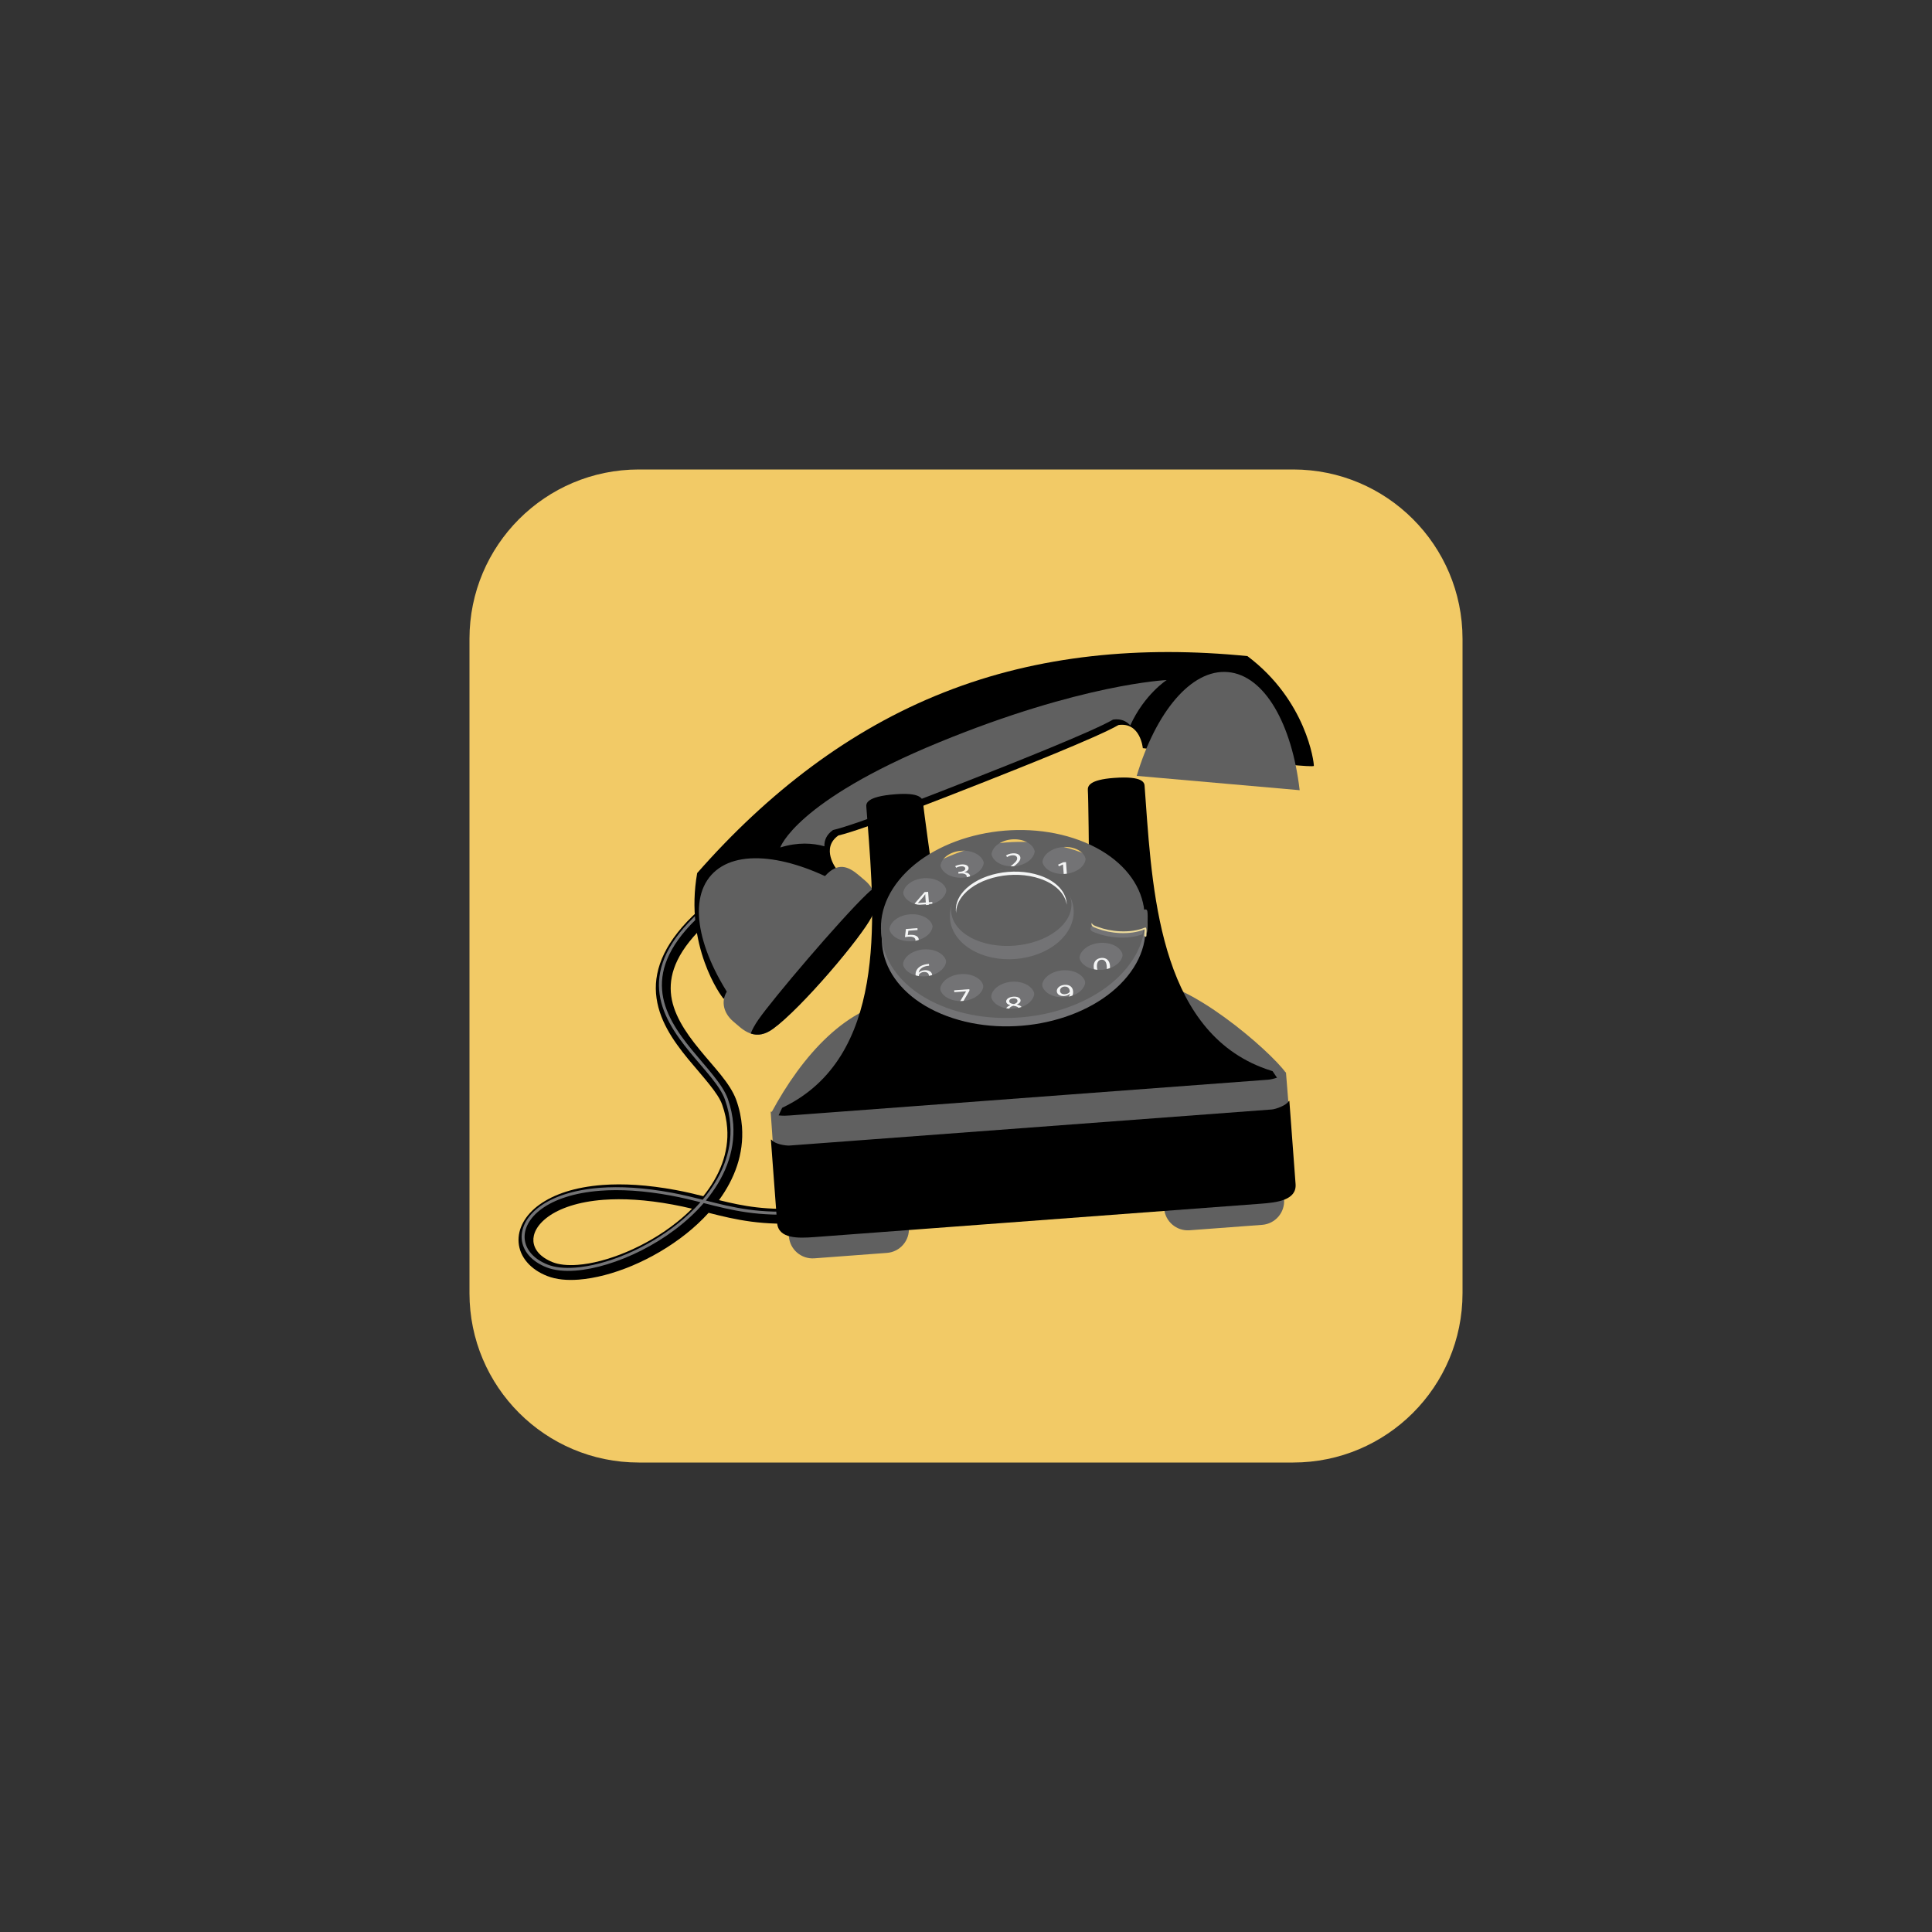 <?xml version="1.0" encoding="utf-8"?>
<!-- Generator: Adobe Illustrator 24.0.2, SVG Export Plug-In . SVG Version: 6.00 Build 0)  -->
<svg version="1.1" id="Layer_1" xmlns="http://www.w3.org/2000/svg" xmlns:xlink="http://www.w3.org/1999/xlink" x="0px" y="0px"
	 viewBox="0 0 2000 2000" style="enable-background:new 0 0 2000 2000;" xml:space="preserve">
<rect x="0" y="0" width="2000" height="2000" fill="#333333" stroke="none"/>
<style type="text/css">
	.st0{fill:#606060;}
	.st1{fill:#F2CA66;}
	.st2{fill:#737375;}
	.st3{fill:#F4F5F5;}
	.st4{fill:#EDDB9C;}
</style>
<g>
	<path class="st0" d="M1368.05,616c-1.69,14.6-8.31,23.33-24.07,25.26c-35.95,4.4-131.06-6.76-153.92-15.16
		c-14.92-5.5-22.02-17.37-20.33-31.95l0.95-8.27c1.68-14.62,6.53-25.05,25.87-23.49l154.45,17.71c11.56,2.03,19.76,12.54,18,27.64
		L1368.05,616z"/>
	<path d="M1364.3,629.05c-3.95-1.96-9.12-3.67-15.41-5.04c-25.82-5.61-131.4-17.83-170.68-18.43c-2.9-0.06-5.49,0.03-7.81,0.2
		c2.31,9.16,8.95,16.38,19.65,20.32c22.86,8.4,117.97,19.56,153.92,15.16C1354.26,640,1360.64,635.83,1364.3,629.05z"/>
	<g>
		<path class="st1" d="M1338.68,1514H661.32c-96.83,0-175.32-78.49-175.32-175.32V661.32C486,564.49,564.49,486,661.32,486h677.36
			c96.83,0,175.32,78.49,175.32,175.32v677.36C1514,1435.51,1435.51,1514,1338.68,1514z"/>
		<g>
			<g>
				<path d="M566.61,1320.97c-17.43-6.72-28.64-19.72-29.74-34.85l0,0c-1.07-14.26,6.84-28.46,21.48-39.01l0,0
					c14.7-10.64,36.39-18.23,65.34-20.42l0,0c21.23-1.59,46.4-0.23,75.7,5.2l0,0c10.36,1.92,19.7,4.15,28.65,6.39l0,0
					c16.77-20.9,26.71-44.98,24.73-70.64l0,0c-0.58-7.76-2.22-15.73-5.13-23.92l0,0c-4.05-12.07-19.77-28.69-35.35-47.48l0,0
					c-15.47-18.96-31.08-41.02-33.18-67.84l0,0c-2.02-26.21,9.91-55.08,43.87-85.73l0,0l10.33,11.38
					c-31.89,29.09-40.32,52.72-38.86,73.2l0,0c1.5,21.15,14.67,40.93,29.74,59.24l0,0c14.93,18.44,31.45,34.5,37.94,52.08l0,0
					c3.36,9.43,5.29,18.78,5.98,27.91l0,0c2.05,28.22-7.72,53.87-23.82,75.88l0,0c25,6.19,49.83,11.1,89.06,8.18l0,0
					c9.04-0.67,18.86-1.78,29.64-3.38l0,0l2.27,15.2c-11.11,1.67-21.29,2.81-30.76,3.52l0,0c-45.02,3.37-73.15-3.31-100.96-10.37
					l0,0c-7.07,7.81-14.9,15.05-23.18,21.66l0,0c-34.62,27.5-77.47,44.88-111.27,47.49l0,0
					C587.01,1325.58,575.98,1324.62,566.61,1320.97L566.61,1320.97z M700.76,1265.17c5.51-4.41,10.74-9.05,15.61-13.93l0,0
					c-6.37-1.52-12.9-2.97-19.79-4.23l0,0c-28.19-5.23-52.07-6.44-71.75-4.98l0,0c-26.86,2-45.86,9.08-57.47,17.54l0,0
					c-11.68,8.53-15.75,17.84-15.17,25.42l0,0c0.62,7.96,6.3,16.17,20.03,21.68l0,0c6.24,2.47,15.19,3.51,25.7,2.7l0,0
					C627.52,1307.24,668.71,1290.83,700.76,1265.17L700.76,1265.17z"/>
			</g>
		</g>
		<g>
			<path class="st2" d="M565.92,1312c-15.95-6.24-24.94-17.32-25.86-29.57l0,0c-1.58-23.29,25.04-48.6,81.15-52.84l0,0
				c20.61-1.54,45.26-0.25,74.12,5.09l0,0c11.54,2.14,21.93,4.71,32.04,7.27l0,0c19-22.47,30.77-49.07,28.6-78l0,0
				c-0.62-8.31-2.39-16.83-5.46-25.53l0,0c-9.98-28.8-64.38-64.75-68.19-113.72l0,0c-1.81-23.91,8.72-50.68,41.85-80.72l0,0l0,0
				l2.06,2.28c-32.7,29.72-42.54,55.44-40.85,78.22l0,0c3.36,46.99,56.93,82.42,68.01,112.92l0,0c3.17,8.94,5,17.74,5.64,26.33l0,0
				c2.1,29.5-9.57,56.39-28.35,79.07l0,0c28.41,7.22,55.3,14.01,100.17,10.65l0,0c9.21-0.69,19.19-1.8,30.09-3.43l0,0l0.45,3.05
				c-10.97,1.63-21.01,2.77-30.31,3.47l0,0c-46.08,3.45-73.65-3.76-102.61-11.12l0,0c-34.89,40.36-92.17,66.8-132.8,69.92l0,0
				C584.23,1316.16,574.03,1315.18,565.92,1312L565.92,1312z M560.83,1251.32c-12.87,9.35-18.46,20.61-17.7,30.88l0,0
				c0.82,10.81,8.71,20.95,23.91,26.93l0,0c7.49,2.95,17.28,3.94,28.42,3.1l0,0c31.27-2.31,73.13-19.1,106.19-45.51l0,0
				c8.52-6.79,16.44-14.21,23.47-22.18l0,0c-9.63-2.44-19.51-4.84-30.34-6.84l0,0c-28.64-5.31-53.03-6.59-73.34-5.06l0,0
				c-0.02,0.01-0.03,0.01-0.04,0.01l0,0C593.73,1234.73,573.67,1242.01,560.83,1251.32L560.83,1251.32z"/>
		</g>
		<path d="M1291.32,679.19c-110.15-10.96-216.14-1.1-313.47,37.32l0-0.01c-0.16,0.05-0.31,0.12-0.47,0.18
			c-0.16,0.07-0.32,0.13-0.48,0.19l0,0.01c-97.34,38.36-182.15,103.74-255.18,186.92c-13.31,75.22,24.74,127.7,27.3,130
			c2.55,2.3,116.87-134.24,116.87-134.24s-16.74-21.5,2.03-34.69c24.57-5.63,111.78-39.94,147.9-54.18
			c36.12-14.24,120.27-47.51,142.07-60.16c22.73-3.17,25.16,23.96,25.16,23.96s176.74,21.76,177.04,18.33
			C1360.39,789.39,1352.38,725.06,1291.32,679.19z"/>
		<path class="st0" d="M765.51,1062.91c11.2,9.52,22,11.39,34.84,2.03c29.27-21.33,91.17-94.38,102.14-116.14
			c7.15-14.18,4.23-27.7-6.97-37.23l-6.32-5.4c-11.2-9.53-21.88-13.84-34.94,0.5l-100.79,118.36c-7.05,9.38-5.88,22.65,5.71,32.49
			L765.51,1062.91z"/>
		<path d="M777.15,1069.88c1.56-4.11,4.16-8.89,7.83-14.2c15.03-21.72,83.85-102.71,112.16-129.97c2.09-2.02,4.03-3.72,5.84-5.18
			c4.57,8.26,4.64,18.09-0.48,28.26c-10.97,21.76-72.87,94.82-102.14,116.14C791.97,1071.05,784.46,1072.36,777.15,1069.88z"/>
		<g>
			<path class="st0" d="M940.85,1270.63c1.01,13.55-9.15,25.35-22.7,26.36l-75.13,5.62c-13.54,1.01-25.35-9.15-26.36-22.7
				l-1.38-18.4c-1.01-13.55,9.15-25.36,22.7-26.37l75.13-5.62c13.54-1.01,25.35,9.15,26.37,22.7L940.85,1270.63z"/>
			<path class="st0" d="M1329.26,1241.6c1.01,13.55-9.14,25.35-22.7,26.36l-75.12,5.61c-13.54,1.01-25.35-9.15-26.37-22.7
				l-1.37-18.4c-1.01-13.55,9.15-25.36,22.7-26.37l75.12-5.61c13.55-1.02,25.35,9.15,26.37,22.7L1329.26,1241.6z"/>
			<path class="st0" d="M1207.74,704c0,0-88.06,3.75-236.08,64.64c-148.02,60.89-163.94,108.67-163.94,108.67
				c18.3-5.72,33.75-4.57,45.71-1.24c-0.21-5.72,1.83-11.86,8.88-16.82c24.57-5.63,111.78-39.94,147.9-54.18
				c36.12-14.24,120.27-47.51,142.07-60.16c8.4-1.17,14.01,1.81,17.77,6.01C1184.78,718.67,1207.74,704,1207.74,704z"/>
			<g>
				<path class="st0" d="M878.7,919.87c-59.78-34.88-116.96-42.37-142.37-14.07c-25.42,28.29-11.87,84.35,29.2,140.05L878.7,919.87z
					"/>
			</g>
			<g>
				<path class="st0" d="M1176.71,803.18c19.88-66.29,56.56-110.79,94.44-107.45c37.89,3.33,66.24,53.53,74.25,122.28
					L1176.71,803.18z"/>
			</g>
			<path class="st0" d="M934.08,1035.15c-56.27,4.21-103.69,57.2-135.77,117.04c1.35,20.08,501.78,16.58,532.63-41.87
				c-16.84-23.32-102.53-97.18-145.35-93.97C1165.98,1017.81,996.96,1030.44,934.08,1035.15z"/>
		</g>
		<path d="M1054.31,1144.35l-251.34,16.61l6.73-14.15l1.76-0.87c105.55-51.8,94.58-192.43,86.56-295.1l-1.2-15.68
			c-0.22-2.91-0.8-10.64,30.23-12.96c24.84-1.86,28.17,4.01,28.51,8.57c0.6,8.05,8.62,64.96,11.12,82.66l160.74-12.01
			c-0.15-17.88-0.69-75.35-1.29-83.4c-0.34-4.56,2.08-10.86,26.91-12.71c31.05-2.33,31.62,5.42,31.84,8.31l1.14,15.7
			c7.34,102.72,17.4,243.4,129.47,278.94l1.88,0.6l8.76,13l-251.02,20.95l0.01,0.1l-5.68,0.46l-4.78,0.32l-10.36,0.85
			L1054.31,1144.35z"/>
		<path d="M1067.06,1164.57l-251.63-8.12c107.21-57.42,96.48-209.16,88.72-308.52c-0.41-5.15-0.8-10.2-1.16-15.09
			c2.15-1.43,10.71-3.69,22.56-4.57c12.01-0.9,18.08,0.29,19.59,1.14c1.06,11.97,11.63,86.25,12.09,89.45l0.41,2.85l2.87-0.22
			l82.28-6.15l9.71-0.72l82.28-6.16l2.87-0.21l-0.02-2.88c-0.03-3.23-0.62-78.24-1.35-90.26c1.34-1.05,7.17-3.14,19.2-4.04
			c11.85-0.89,20.65,0.07,22.98,1.17c0.37,4.9,0.73,9.94,1.1,15.09c7.1,99.42,21.06,250.92,135.63,291.76L1067.06,1164.57z"/>
		<path class="st0" d="M1331.23,1110.21c-0.07-0.9-0.48-0.1-0.76,0.41c-2.23,3.72-13.06,6.74-17.67,7.08l-207.64,15.52l-80.4,6.02
			l-207.65,15.52c-4.74,0.35-15.68,0.89-18.14-3.65c-0.03-0.65-1.21-0.63-1.15,0.23c0.2,2.64,4.07,59.49,6.03,85.73
			c1.25,16.68,22.54,15.81,38.89,14.59l189.37-14.16l0.02,0.31c8.9-0.86,15.92-1.49,20.3-1.82l39.75-2.97
			c4.37-0.33,11.4-0.74,20.35-1.21l-0.02-0.31l189.35-14.15c16.35-1.22,37.54-3.53,36.29-20.21
			C1336.18,1170.89,1331.46,1113.38,1331.23,1110.21z"/>
		<path d="M1334.77,1139.99c-0.1-0.67-0.33-0.61-0.76,0.1c-2.66,4.28-13.1,8.11-17.62,8.45l-498.88,37.3
			c-4.57,0.34-15.38-1.64-18.51-5.62c-0.48-0.61-0.99-0.78-0.94-0.11c0.17,2.28,4.43,59.25,6.41,85.73
			c1.26,16.84,22.17,16.01,38.64,14.78l462.06-34.54c16.46-1.23,37.27-3.53,36.01-20.36
			C1339.2,1199.24,1334.86,1141.17,1334.77,1139.99z"/>
		<path class="st2" d="M1167.06,1010.7c-38.13,46.89-121.74,65.32-186.74,41.18c-65.01-24.15-86.8-81.73-48.68-128.61
			c38.13-46.88,121.74-65.31,186.75-41.17C1183.39,906.25,1205.18,963.83,1167.06,1010.7z"/>
		<path class="st3" d="M1100.42,894.87l-0.08,0.01l-4.2,1.94l-0.79-1.73l5.29-2.44l2.87-0.21l1.3,17.35l-3.26,0.24L1100.42,894.87z"
			/>
		<path class="st3" d="M1041.97,901.61l-0.11-1.43l2.52-2c6.04-4.69,8.75-7.15,8.58-9.78c-0.13-1.75-1.48-3.28-5.19-3.01
			c-2.26,0.18-4.08,1.11-5.19,1.86l-1.19-1.58c1.65-1.14,4.05-2.07,6.92-2.29c5.36-0.4,7.82,2,8,4.49c0.24,3.2-2.91,6.03-7.89,9.95
			l-1.9,1.42l0,0.06l11.2-0.83l0.15,1.95L1041.97,901.61z"/>
		<path class="st3" d="M989.79,910.31c1,0.36,3.26,0.86,5.6,0.68c4.34-0.32,5.54-2.34,5.39-3.78c-0.23-2.43-3.44-3.24-6.71-2.99
			l-1.88,0.14l-0.13-1.75l1.88-0.14c2.46-0.19,5.49-1.31,5.34-3.37c-0.1-1.39-1.46-2.52-4.57-2.28c-1.99,0.15-3.86,0.9-4.9,1.51
			l-1-1.64c1.25-0.77,3.74-1.62,6.42-1.82c4.9-0.37,7.28,1.5,7.44,3.62c0.13,1.79-1.29,3.43-4.3,4.43l0,0.06
			c3.1,0.18,5.71,1.61,5.89,4.03c0.21,2.79-2.72,5.44-8.69,5.88c-2.81,0.21-5.29-0.21-6.57-0.68L989.79,910.31z"/>
		<path class="st3" d="M958.88,940.79l-0.35-4.72l-11.58,0.86l-0.11-1.55l10.29-11.91l3.64-0.28l0.8,10.8l3.5-0.26l0.14,1.84
			l-3.49,0.26l0.35,4.72L958.88,940.79z M958.39,934.23l-0.44-5.8c-0.07-0.91-0.1-1.82-0.1-2.74l-0.11,0.01
			c-0.69,1.08-1.25,1.87-1.88,2.72l-5.66,6.35l0,0.06L958.39,934.23z"/>
		<path class="st3" d="M949.86,962.76l-9.51,0.72l-0.63,4.53c0.57-0.1,1.1-0.2,2.02-0.26c1.92-0.14,3.85,0.01,5.44,0.53
			c2.01,0.62,3.73,2.01,3.9,4.2c0.26,3.39-3.42,6.21-8.83,6.62c-2.71,0.2-5.06-0.15-6.29-0.6l0.72-1.86
			c1.06,0.35,3.13,0.75,5.4,0.58c3.18-0.23,5.79-1.88,5.62-4.22c-0.21-2.24-2.47-3.69-7.45-3.32c-1.41,0.11-2.52,0.3-3.44,0.45
			l1-8.45l11.92-0.89L949.86,962.76z"/>
		<path class="st3" d="M961.81,999.71c-0.69,0.02-1.57,0.12-2.53,0.29c-5.24,1.01-7.84,3.92-8.2,6.82l0.12-0.01
			c1.1-1.18,3.11-2.25,5.86-2.46c4.42-0.33,7.68,1.65,7.94,5.05c0.24,3.18-2.64,6.35-7.82,6.73c-5.33,0.4-9.03-2.22-9.37-6.74
			c-0.26-3.41,1.3-6.25,3.63-8.13c1.97-1.58,4.66-2.66,7.78-3.15c0.99-0.19,1.83-0.28,2.44-0.32L961.81,999.71z M957.08,1014.31
			c2.87-0.22,4.7-2.03,4.52-4.52c-0.19-2.49-2.33-3.83-5.43-3.59c-2.03,0.15-3.84,1.17-4.67,2.49c-0.21,0.29-0.34,0.64-0.3,1.08
			c0.29,2.85,2.32,4.81,5.85,4.55H957.08z"/>
		<path class="st3" d="M1003.46,1023.98l0.12,1.55l-9.66,16.62l-3.49,0.26l9.65-16.17l0-0.04l-12.19,0.91l-0.15-1.95
			L1003.46,1023.98z"/>
		<path class="st3" d="M1045.83,1040.56c-2.83-0.7-4.13-2.11-4.24-3.6c-0.21-2.75,2.99-4.87,7.36-5.2c4.84-0.36,7.4,1.57,7.56,3.73
			c0.11,1.46-0.8,3.12-3.8,4.37l0,0.08c3.17,0.62,5.21,2.01,5.37,4.11c0.23,3.03-3.34,5.32-8.11,5.67c-5.21,0.4-8.52-1.53-8.71-4.06
			c-0.16-2.18,1.6-3.89,4.6-5.02L1045.83,1040.56z M1054.68,1044.55c-0.16-2.12-2.35-2.97-5.77-3.38c-2.87,0.8-4.34,2.25-4.21,3.91
			c0.01,1.77,2.04,3.18,5.22,2.94C1052.96,1047.79,1054.82,1046.31,1054.68,1044.55z M1044.75,1036.56c0.13,1.73,2.08,2.53,5,2.85
			c2.11-0.67,3.68-1.86,3.56-3.43c-0.11-1.39-1.4-2.74-4.43-2.52C1046.08,1033.66,1044.64,1035.07,1044.75,1036.56z"/>
		<path class="st3" d="M1096.85,1035.97c0.74,0,1.58-0.12,2.71-0.29c1.94-0.33,3.75-1.02,5.09-2.06c1.57-1.19,2.64-2.78,2.95-4.87
			l-0.11,0.01c-1.3,1.27-3.23,2.12-5.72,2.31c-4.49,0.34-7.54-1.81-7.76-4.77c-0.24-3.29,2.95-6.42,8.05-6.8
			c5.1-0.38,8.46,2.26,8.79,6.7c0.29,3.81-1.37,6.62-3.69,8.46c-1.83,1.46-4.41,2.46-7.08,2.87c-1.21,0.23-2.28,0.33-3.1,0.37
			L1096.85,1035.97z M1101.88,1021.3c-2.83,0.21-4.73,2.14-4.54,4.58c0.16,2.17,2.15,3.55,5.06,3.33c2.27-0.17,3.97-1.08,4.77-2.18
			c0.18-0.22,0.27-0.5,0.25-0.87c-0.22-2.96-1.96-5.12-5.49-4.86H1101.88z"/>
		<path class="st3" d="M1149.07,999.83c0.44,5.89-2.46,9.38-7.97,9.79c-4.87,0.37-8.41-2.56-8.91-8.3c-0.44-5.83,2.93-9.3,7.99-9.68
			C1145.41,991.26,1148.65,994.3,1149.07,999.83z M1135.55,1001.09c0.34,4.52,2.52,6.94,5.59,6.71c3.45-0.26,4.88-3.18,4.55-7.63
			c-0.32-4.27-2.09-6.95-5.58-6.69C1137.17,993.71,1135.2,996.38,1135.55,1001.09z"/>
		<path class="st0" d="M1117.73,873.42c-65-24.15-148.61-5.72-186.74,41.18c-38.12,46.87-16.33,104.45,48.68,128.59
			c65,24.14,148.61,5.72,186.74-41.17C1204.53,955.14,1182.74,897.56,1117.73,873.42z M1082.15,885.31
			c6.31-7.76,20.13-10.8,30.87-6.81c10.75,4,14.35,13.52,8.05,21.28c-6.31,7.75-20.13,10.8-30.88,6.79
			C1079.45,902.58,1075.85,893.05,1082.15,885.31z M938,917.6c6.31-7.74,20.13-10.8,30.87-6.8c10.75,3.99,14.36,13.51,8.05,21.27
			c-6.3,7.74-20.13,10.79-30.87,6.81C935.31,934.88,931.7,925.35,938,917.6z M920.67,962.96c0.08-8.71,10.25-16.1,22.71-16.53
			c12.46-0.41,22.49,6.32,22.41,15.03c-0.1,8.7-10.27,16.09-22.73,16.52C930.61,978.39,920.59,971.67,920.67,962.96z
			 M937.64,1007.07c-6.15-7.33-2.36-17.1,8.47-21.82c10.84-4.73,24.61-2.61,30.77,4.74c6.16,7.32,2.36,17.09-8.47,21.81
			C957.56,1016.52,943.8,1014.41,937.64,1007.07z M1015.24,1031.3c-6.31,7.74-20.13,10.79-30.87,6.81
			c-10.75-4-14.35-13.51-8.05-21.25c6.31-7.76,20.13-10.8,30.88-6.82C1017.95,1014.02,1021.55,1023.55,1015.24,1031.3z
			 M1007.3,909.71c-10.84,4.71-24.61,2.59-30.77-4.74c-6.16-7.33-2.38-17.1,8.46-21.82c10.83-4.71,24.61-2.58,30.77,4.75
			C1021.91,895.23,1018.13,904.99,1007.3,909.71z M1071.05,1031.24c-0.09,8.71-10.25,16.11-22.72,16.53
			c-12.46,0.42-22.49-6.3-22.41-15.01c0.09-8.72,10.26-16.1,22.72-16.53C1061.1,1015.8,1071.13,1022.53,1071.05,1031.24z
			 M1048.75,900.38c-12.46,0.42-22.49-6.3-22.4-15.01c0.08-8.7,10.25-16.1,22.71-16.53c12.46-0.42,22.49,6.29,22.41,15.02
			C1071.39,892.56,1061.21,899.96,1048.75,900.38z M1112.39,1033.45c-10.84,4.72-24.61,2.6-30.77-4.73
			c-6.15-7.33-2.36-17.09,8.47-21.81c10.83-4.72,24.6-2.6,30.76,4.73C1127.02,1018.97,1123.23,1028.73,1112.39,1033.45z
			 M1159.39,999.01c-6.31,7.74-20.13,10.8-30.88,6.81c-10.75-4-14.35-13.52-8.04-21.27c6.3-7.74,20.13-10.79,30.87-6.81
			C1162.09,981.73,1165.7,991.26,1159.39,999.01z"/>
		<path class="st0" d="M1117.47,869.84c-65-24.15-148.61-5.72-186.74,41.16c-38.12,46.89-16.33,104.46,48.68,128.61
			c65,24.15,148.61,5.72,186.74-41.17C1204.26,951.57,1182.47,893.99,1117.47,869.84z M1081.89,881.73
			c6.31-7.75,20.13-10.8,30.87-6.81c10.75,4,14.35,13.53,8.05,21.27c-6.31,7.75-20.13,10.8-30.88,6.81
			C1079.18,899,1075.58,889.48,1081.89,881.73z M937.74,914.03c6.3-7.76,20.13-10.8,30.87-6.81c10.75,3.99,14.36,13.51,8.05,21.27
			c-6.3,7.74-20.13,10.79-30.87,6.81C935.04,931.3,931.43,921.78,937.74,914.03z M920.4,959.38c0.09-8.71,10.25-16.11,22.72-16.53
			c12.46-0.42,22.49,6.3,22.41,15.01c-0.1,8.71-10.26,16.1-22.72,16.53C930.34,974.8,920.32,968.08,920.4,959.38z M937.37,1003.49
			c-6.16-7.33-2.36-17.11,8.47-21.82c10.84-4.71,24.61-2.58,30.77,4.74c6.15,7.33,2.36,17.1-8.47,21.82
			C957.3,1012.94,943.53,1010.83,937.37,1003.49z M1014.98,1027.73c-6.31,7.74-20.13,10.8-30.87,6.8
			c-10.75-3.98-14.36-13.51-8.06-21.25c6.31-7.76,20.13-10.8,30.89-6.81C1017.68,1010.46,1021.28,1019.97,1014.98,1027.73z
			 M1007.03,906.14c-10.84,4.71-24.61,2.58-30.76-4.74c-6.16-7.33-2.37-17.1,8.46-21.82c10.83-4.72,24.61-2.6,30.76,4.74
			S1017.86,901.42,1007.03,906.14z M1070.78,1027.66c-0.09,8.7-10.25,16.11-22.72,16.53c-12.46,0.42-22.49-6.3-22.41-15
			c0.08-8.72,10.25-16.11,22.72-16.53C1060.84,1012.23,1070.86,1018.95,1070.78,1027.66z M1048.49,896.8
			c-12.46,0.42-22.49-6.31-22.4-15c0.08-8.71,10.25-16.11,22.71-16.53c12.46-0.42,22.49,6.29,22.4,15
			C1071.12,888.97,1060.94,896.4,1048.49,896.8z M1112.13,1029.87c-10.84,4.72-24.61,2.6-30.76-4.73
			c-6.16-7.35-2.37-17.1,8.46-21.82c10.84-4.71,24.6-2.59,30.77,4.74C1126.75,1015.39,1122.96,1025.16,1112.13,1029.87z
			 M1159.12,995.43c-6.31,7.74-20.13,10.8-30.88,6.81c-10.74-4-14.34-13.51-8.04-21.28c6.3-7.74,20.12-10.8,30.87-6.8
			C1161.82,978.15,1165.43,987.66,1159.12,995.43z"/>
		<path class="st2" d="M1079.69,904.54c-30.57-11.97-69.8-3.05-87.64,19.91c-17.82,22.97-7.5,51.3,23.08,63.26
			c30.56,11.97,69.81,3.05,87.63-19.92C1120.58,944.82,1110.26,916.5,1079.69,904.54z"/>
		<path class="st0" d="M1078.62,903.47c-29.59-9.93-67.78-1.98-85.3,17.77c-17.52,19.75-7.74,43.81,21.84,53.74
			c29.58,9.93,67.77,1.98,85.29-17.78C1117.98,937.46,1108.2,913.4,1078.62,903.47z"/>
		<path class="st3" d="M997.7,925.96c16.16-18.24,51.41-25.57,78.71-16.4c16.45,5.52,26.21,15.79,27.87,27.04
			c-0.07-12.54-10.06-24.3-28.12-30.37c-27.3-9.16-62.55-1.82-78.71,16.4c-6.43,7.24-8.82,15.1-7.72,22.53
			C989.7,938.75,992.22,932.13,997.7,925.96z"/>
		<path class="st2" d="M1136.37,959.15c-5.26-2.25-7.7,0.07-7.51,2.63c0.19,2.55,4.78,3.63,6.74,4.36
			c11.56,4.39,31.27,6.91,46.95,1.03c1.71-6.42,2.48-12.84,2.33-19.2C1179.48,946.57,1160.21,969.36,1136.37,959.15z"/>
		<path class="st4" d="M1187.38,945.38c-1.67-10.28-22.86,20.71-49.93,9.13c-5.28-2.27-7.71,0.07-7.52,2.61
			c0.19,2.55,4.78,3.64,6.75,4.37c11.9,4.52,32.45,7.09,48.35,0.51c-0.53,6.72-0.53,6.72-0.53,6.72s1.81,2.51,2.3-0.18
			C1187.75,963.28,1188.15,950.17,1187.38,945.38z"/>
		<path class="st0" d="M1187.76,943.57c-1.67-10.29-22.86,20.71-49.94,9.12c-5.27-2.25-7.71,0.07-7.52,2.62
			c0.19,2.55,4.79,3.63,6.75,4.38c11.9,4.51,32.46,7.08,48.35,0.49c2.63-0.83,0.84,9.58,0.84,9.58s0.54,0.15,0.93-3.02
			C1187.84,961.42,1188.54,948.34,1187.76,943.57z"/>
	</g>
</g>
</svg>
